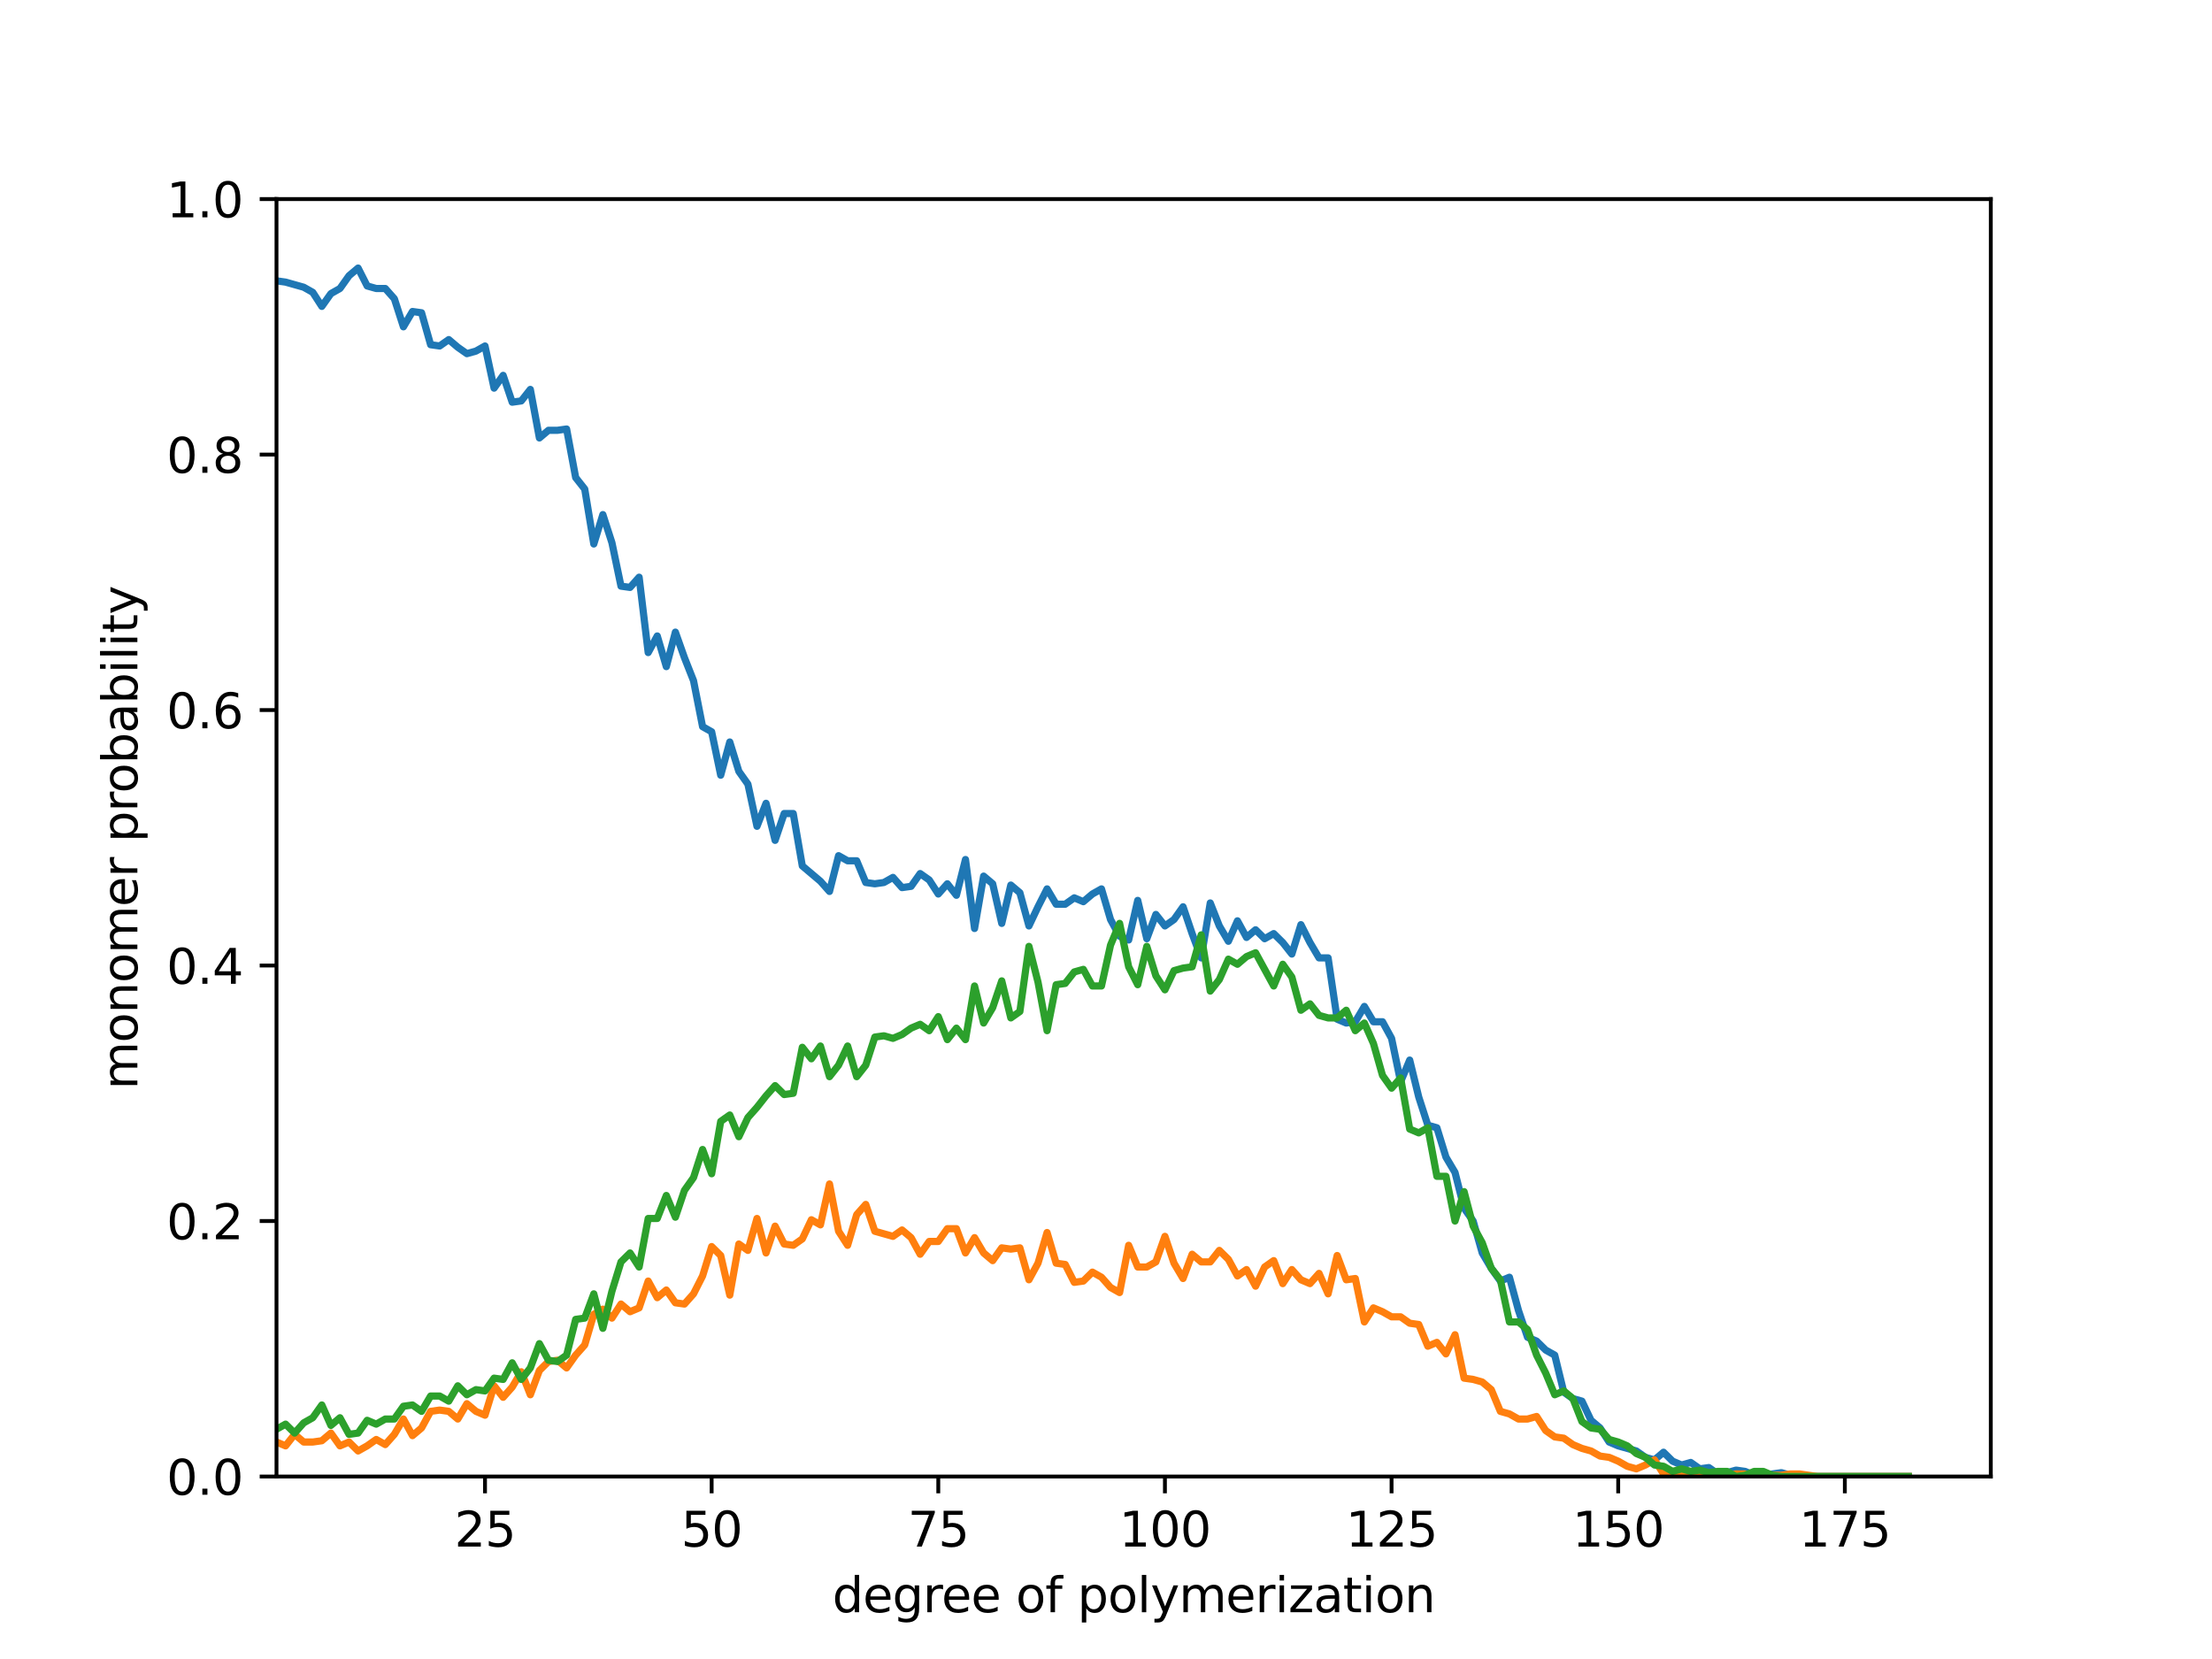 <?xml version="1.0" encoding="utf-8" standalone="no"?>
<!DOCTYPE svg PUBLIC "-//W3C//DTD SVG 1.1//EN"
  "http://www.w3.org/Graphics/SVG/1.1/DTD/svg11.dtd">
<svg xmlns:xlink="http://www.w3.org/1999/xlink" width="460.8pt" height="345.6pt" viewBox="0 0 460.8 345.6" xmlns="http://www.w3.org/2000/svg" version="1.1">
 <defs>
  <style type="text/css">*{stroke-linejoin: round; stroke-linecap: butt}</style>
 </defs>
 <g id="figure_1">
  <g id="patch_1">
   <path d="M 0 345.6 
L 460.8 345.6 
L 460.8 0 
L 0 0 
z
" style="fill: #ffffff"/>
  </g>
  <g id="axes_1">
   <g id="patch_2">
    <path d="M 57.6 307.584 
L 414.72 307.584 
L 414.72 41.472 
L 57.6 41.472 
z
" style="fill: #ffffff"/>
   </g>
   <g id="matplotlib.axis_1">
    <g id="xtick_1">
     <g id="line2d_1">
      <defs>
       <path id="m746735040d" d="M 0 0 
L 0 3.5 
" style="stroke: #000000; stroke-width: 0.8"/>
      </defs>
      <g>
       <use xlink:href="#m746735040d" x="101.036" y="307.584" style="stroke: #000000; stroke-width: 0.8"/>
      </g>
     </g>
     <g id="text_1">
      <!-- 25 -->
      <g transform="translate(94.674 322.182) scale(0.1 -0.1)">
       <defs>
        <path id="DejaVuSans-32" d="M 1228 531 
L 3431 531 
L 3431 0 
L 469 0 
L 469 531 
Q 828 903 1448 1529 
Q 2069 2156 2228 2338 
Q 2531 2678 2651 2914 
Q 2772 3150 2772 3378 
Q 2772 3750 2511 3984 
Q 2250 4219 1831 4219 
Q 1534 4219 1204 4116 
Q 875 4013 500 3803 
L 500 4441 
Q 881 4594 1212 4672 
Q 1544 4750 1819 4750 
Q 2544 4750 2975 4387 
Q 3406 4025 3406 3419 
Q 3406 3131 3298 2873 
Q 3191 2616 2906 2266 
Q 2828 2175 2409 1742 
Q 1991 1309 1228 531 
z
" transform="scale(0.016)"/>
        <path id="DejaVuSans-35" d="M 691 4666 
L 3169 4666 
L 3169 4134 
L 1269 4134 
L 1269 2991 
Q 1406 3038 1543 3061 
Q 1681 3084 1819 3084 
Q 2600 3084 3056 2656 
Q 3513 2228 3513 1497 
Q 3513 744 3044 326 
Q 2575 -91 1722 -91 
Q 1428 -91 1123 -41 
Q 819 9 494 109 
L 494 744 
Q 775 591 1075 516 
Q 1375 441 1709 441 
Q 2250 441 2565 725 
Q 2881 1009 2881 1497 
Q 2881 1984 2565 2268 
Q 2250 2553 1709 2553 
Q 1456 2553 1204 2497 
Q 953 2441 691 2322 
L 691 4666 
z
" transform="scale(0.016)"/>
       </defs>
       <use xlink:href="#DejaVuSans-32"/>
       <use xlink:href="#DejaVuSans-35" x="63.623"/>
      </g>
     </g>
    </g>
    <g id="xtick_2">
     <g id="line2d_2">
      <g>
       <use xlink:href="#m746735040d" x="148.249" y="307.584" style="stroke: #000000; stroke-width: 0.8"/>
      </g>
     </g>
     <g id="text_2">
      <!-- 50 -->
      <g transform="translate(141.887 322.182) scale(0.1 -0.1)">
       <defs>
        <path id="DejaVuSans-30" d="M 2034 4250 
Q 1547 4250 1301 3770 
Q 1056 3291 1056 2328 
Q 1056 1369 1301 889 
Q 1547 409 2034 409 
Q 2525 409 2770 889 
Q 3016 1369 3016 2328 
Q 3016 3291 2770 3770 
Q 2525 4250 2034 4250 
z
M 2034 4750 
Q 2819 4750 3233 4129 
Q 3647 3509 3647 2328 
Q 3647 1150 3233 529 
Q 2819 -91 2034 -91 
Q 1250 -91 836 529 
Q 422 1150 422 2328 
Q 422 3509 836 4129 
Q 1250 4750 2034 4750 
z
" transform="scale(0.016)"/>
       </defs>
       <use xlink:href="#DejaVuSans-35"/>
       <use xlink:href="#DejaVuSans-30" x="63.623"/>
      </g>
     </g>
    </g>
    <g id="xtick_3">
     <g id="line2d_3">
      <g>
       <use xlink:href="#m746735040d" x="195.462" y="307.584" style="stroke: #000000; stroke-width: 0.8"/>
      </g>
     </g>
     <g id="text_3">
      <!-- 75 -->
      <g transform="translate(189.1 322.182) scale(0.1 -0.1)">
       <defs>
        <path id="DejaVuSans-37" d="M 525 4666 
L 3525 4666 
L 3525 4397 
L 1831 0 
L 1172 0 
L 2766 4134 
L 525 4134 
L 525 4666 
z
" transform="scale(0.016)"/>
       </defs>
       <use xlink:href="#DejaVuSans-37"/>
       <use xlink:href="#DejaVuSans-35" x="63.623"/>
      </g>
     </g>
    </g>
    <g id="xtick_4">
     <g id="line2d_4">
      <g>
       <use xlink:href="#m746735040d" x="242.675" y="307.584" style="stroke: #000000; stroke-width: 0.8"/>
      </g>
     </g>
     <g id="text_4">
      <!-- 100 -->
      <g transform="translate(233.132 322.182) scale(0.1 -0.1)">
       <defs>
        <path id="DejaVuSans-31" d="M 794 531 
L 1825 531 
L 1825 4091 
L 703 3866 
L 703 4441 
L 1819 4666 
L 2450 4666 
L 2450 531 
L 3481 531 
L 3481 0 
L 794 0 
L 794 531 
z
" transform="scale(0.016)"/>
       </defs>
       <use xlink:href="#DejaVuSans-31"/>
       <use xlink:href="#DejaVuSans-30" x="63.623"/>
       <use xlink:href="#DejaVuSans-30" x="127.246"/>
      </g>
     </g>
    </g>
    <g id="xtick_5">
     <g id="line2d_5">
      <g>
       <use xlink:href="#m746735040d" x="289.889" y="307.584" style="stroke: #000000; stroke-width: 0.8"/>
      </g>
     </g>
     <g id="text_5">
      <!-- 125 -->
      <g transform="translate(280.345 322.182) scale(0.1 -0.1)">
       <use xlink:href="#DejaVuSans-31"/>
       <use xlink:href="#DejaVuSans-32" x="63.623"/>
       <use xlink:href="#DejaVuSans-35" x="127.246"/>
      </g>
     </g>
    </g>
    <g id="xtick_6">
     <g id="line2d_6">
      <g>
       <use xlink:href="#m746735040d" x="337.102" y="307.584" style="stroke: #000000; stroke-width: 0.8"/>
      </g>
     </g>
     <g id="text_6">
      <!-- 150 -->
      <g transform="translate(327.558 322.182) scale(0.1 -0.1)">
       <use xlink:href="#DejaVuSans-31"/>
       <use xlink:href="#DejaVuSans-35" x="63.623"/>
       <use xlink:href="#DejaVuSans-30" x="127.246"/>
      </g>
     </g>
    </g>
    <g id="xtick_7">
     <g id="line2d_7">
      <g>
       <use xlink:href="#m746735040d" x="384.315" y="307.584" style="stroke: #000000; stroke-width: 0.8"/>
      </g>
     </g>
     <g id="text_7">
      <!-- 175 -->
      <g transform="translate(374.771 322.182) scale(0.1 -0.1)">
       <use xlink:href="#DejaVuSans-31"/>
       <use xlink:href="#DejaVuSans-37" x="63.623"/>
       <use xlink:href="#DejaVuSans-35" x="127.246"/>
      </g>
     </g>
    </g>
    <g id="text_8">
     <!-- degree of polymerization -->
     <g transform="translate(173.402 335.861) scale(0.1 -0.1)">
      <defs>
       <path id="DejaVuSans-64" d="M 2906 2969 
L 2906 4863 
L 3481 4863 
L 3481 0 
L 2906 0 
L 2906 525 
Q 2725 213 2448 61 
Q 2172 -91 1784 -91 
Q 1150 -91 751 415 
Q 353 922 353 1747 
Q 353 2572 751 3078 
Q 1150 3584 1784 3584 
Q 2172 3584 2448 3432 
Q 2725 3281 2906 2969 
z
M 947 1747 
Q 947 1113 1208 752 
Q 1469 391 1925 391 
Q 2381 391 2643 752 
Q 2906 1113 2906 1747 
Q 2906 2381 2643 2742 
Q 2381 3103 1925 3103 
Q 1469 3103 1208 2742 
Q 947 2381 947 1747 
z
" transform="scale(0.016)"/>
       <path id="DejaVuSans-65" d="M 3597 1894 
L 3597 1613 
L 953 1613 
Q 991 1019 1311 708 
Q 1631 397 2203 397 
Q 2534 397 2845 478 
Q 3156 559 3463 722 
L 3463 178 
Q 3153 47 2828 -22 
Q 2503 -91 2169 -91 
Q 1331 -91 842 396 
Q 353 884 353 1716 
Q 353 2575 817 3079 
Q 1281 3584 2069 3584 
Q 2775 3584 3186 3129 
Q 3597 2675 3597 1894 
z
M 3022 2063 
Q 3016 2534 2758 2815 
Q 2500 3097 2075 3097 
Q 1594 3097 1305 2825 
Q 1016 2553 972 2059 
L 3022 2063 
z
" transform="scale(0.016)"/>
       <path id="DejaVuSans-67" d="M 2906 1791 
Q 2906 2416 2648 2759 
Q 2391 3103 1925 3103 
Q 1463 3103 1205 2759 
Q 947 2416 947 1791 
Q 947 1169 1205 825 
Q 1463 481 1925 481 
Q 2391 481 2648 825 
Q 2906 1169 2906 1791 
z
M 3481 434 
Q 3481 -459 3084 -895 
Q 2688 -1331 1869 -1331 
Q 1566 -1331 1297 -1286 
Q 1028 -1241 775 -1147 
L 775 -588 
Q 1028 -725 1275 -790 
Q 1522 -856 1778 -856 
Q 2344 -856 2625 -561 
Q 2906 -266 2906 331 
L 2906 616 
Q 2728 306 2450 153 
Q 2172 0 1784 0 
Q 1141 0 747 490 
Q 353 981 353 1791 
Q 353 2603 747 3093 
Q 1141 3584 1784 3584 
Q 2172 3584 2450 3431 
Q 2728 3278 2906 2969 
L 2906 3500 
L 3481 3500 
L 3481 434 
z
" transform="scale(0.016)"/>
       <path id="DejaVuSans-72" d="M 2631 2963 
Q 2534 3019 2420 3045 
Q 2306 3072 2169 3072 
Q 1681 3072 1420 2755 
Q 1159 2438 1159 1844 
L 1159 0 
L 581 0 
L 581 3500 
L 1159 3500 
L 1159 2956 
Q 1341 3275 1631 3429 
Q 1922 3584 2338 3584 
Q 2397 3584 2469 3576 
Q 2541 3569 2628 3553 
L 2631 2963 
z
" transform="scale(0.016)"/>
       <path id="DejaVuSans-20" transform="scale(0.016)"/>
       <path id="DejaVuSans-6f" d="M 1959 3097 
Q 1497 3097 1228 2736 
Q 959 2375 959 1747 
Q 959 1119 1226 758 
Q 1494 397 1959 397 
Q 2419 397 2687 759 
Q 2956 1122 2956 1747 
Q 2956 2369 2687 2733 
Q 2419 3097 1959 3097 
z
M 1959 3584 
Q 2709 3584 3137 3096 
Q 3566 2609 3566 1747 
Q 3566 888 3137 398 
Q 2709 -91 1959 -91 
Q 1206 -91 779 398 
Q 353 888 353 1747 
Q 353 2609 779 3096 
Q 1206 3584 1959 3584 
z
" transform="scale(0.016)"/>
       <path id="DejaVuSans-66" d="M 2375 4863 
L 2375 4384 
L 1825 4384 
Q 1516 4384 1395 4259 
Q 1275 4134 1275 3809 
L 1275 3500 
L 2222 3500 
L 2222 3053 
L 1275 3053 
L 1275 0 
L 697 0 
L 697 3053 
L 147 3053 
L 147 3500 
L 697 3500 
L 697 3744 
Q 697 4328 969 4595 
Q 1241 4863 1831 4863 
L 2375 4863 
z
" transform="scale(0.016)"/>
       <path id="DejaVuSans-70" d="M 1159 525 
L 1159 -1331 
L 581 -1331 
L 581 3500 
L 1159 3500 
L 1159 2969 
Q 1341 3281 1617 3432 
Q 1894 3584 2278 3584 
Q 2916 3584 3314 3078 
Q 3713 2572 3713 1747 
Q 3713 922 3314 415 
Q 2916 -91 2278 -91 
Q 1894 -91 1617 61 
Q 1341 213 1159 525 
z
M 3116 1747 
Q 3116 2381 2855 2742 
Q 2594 3103 2138 3103 
Q 1681 3103 1420 2742 
Q 1159 2381 1159 1747 
Q 1159 1113 1420 752 
Q 1681 391 2138 391 
Q 2594 391 2855 752 
Q 3116 1113 3116 1747 
z
" transform="scale(0.016)"/>
       <path id="DejaVuSans-6c" d="M 603 4863 
L 1178 4863 
L 1178 0 
L 603 0 
L 603 4863 
z
" transform="scale(0.016)"/>
       <path id="DejaVuSans-79" d="M 2059 -325 
Q 1816 -950 1584 -1140 
Q 1353 -1331 966 -1331 
L 506 -1331 
L 506 -850 
L 844 -850 
Q 1081 -850 1212 -737 
Q 1344 -625 1503 -206 
L 1606 56 
L 191 3500 
L 800 3500 
L 1894 763 
L 2988 3500 
L 3597 3500 
L 2059 -325 
z
" transform="scale(0.016)"/>
       <path id="DejaVuSans-6d" d="M 3328 2828 
Q 3544 3216 3844 3400 
Q 4144 3584 4550 3584 
Q 5097 3584 5394 3201 
Q 5691 2819 5691 2113 
L 5691 0 
L 5113 0 
L 5113 2094 
Q 5113 2597 4934 2840 
Q 4756 3084 4391 3084 
Q 3944 3084 3684 2787 
Q 3425 2491 3425 1978 
L 3425 0 
L 2847 0 
L 2847 2094 
Q 2847 2600 2669 2842 
Q 2491 3084 2119 3084 
Q 1678 3084 1418 2786 
Q 1159 2488 1159 1978 
L 1159 0 
L 581 0 
L 581 3500 
L 1159 3500 
L 1159 2956 
Q 1356 3278 1631 3431 
Q 1906 3584 2284 3584 
Q 2666 3584 2933 3390 
Q 3200 3197 3328 2828 
z
" transform="scale(0.016)"/>
       <path id="DejaVuSans-69" d="M 603 3500 
L 1178 3500 
L 1178 0 
L 603 0 
L 603 3500 
z
M 603 4863 
L 1178 4863 
L 1178 4134 
L 603 4134 
L 603 4863 
z
" transform="scale(0.016)"/>
       <path id="DejaVuSans-7a" d="M 353 3500 
L 3084 3500 
L 3084 2975 
L 922 459 
L 3084 459 
L 3084 0 
L 275 0 
L 275 525 
L 2438 3041 
L 353 3041 
L 353 3500 
z
" transform="scale(0.016)"/>
       <path id="DejaVuSans-61" d="M 2194 1759 
Q 1497 1759 1228 1600 
Q 959 1441 959 1056 
Q 959 750 1161 570 
Q 1363 391 1709 391 
Q 2188 391 2477 730 
Q 2766 1069 2766 1631 
L 2766 1759 
L 2194 1759 
z
M 3341 1997 
L 3341 0 
L 2766 0 
L 2766 531 
Q 2569 213 2275 61 
Q 1981 -91 1556 -91 
Q 1019 -91 701 211 
Q 384 513 384 1019 
Q 384 1609 779 1909 
Q 1175 2209 1959 2209 
L 2766 2209 
L 2766 2266 
Q 2766 2663 2505 2880 
Q 2244 3097 1772 3097 
Q 1472 3097 1187 3025 
Q 903 2953 641 2809 
L 641 3341 
Q 956 3463 1253 3523 
Q 1550 3584 1831 3584 
Q 2591 3584 2966 3190 
Q 3341 2797 3341 1997 
z
" transform="scale(0.016)"/>
       <path id="DejaVuSans-74" d="M 1172 4494 
L 1172 3500 
L 2356 3500 
L 2356 3053 
L 1172 3053 
L 1172 1153 
Q 1172 725 1289 603 
Q 1406 481 1766 481 
L 2356 481 
L 2356 0 
L 1766 0 
Q 1100 0 847 248 
Q 594 497 594 1153 
L 594 3053 
L 172 3053 
L 172 3500 
L 594 3500 
L 594 4494 
L 1172 4494 
z
" transform="scale(0.016)"/>
       <path id="DejaVuSans-6e" d="M 3513 2113 
L 3513 0 
L 2938 0 
L 2938 2094 
Q 2938 2591 2744 2837 
Q 2550 3084 2163 3084 
Q 1697 3084 1428 2787 
Q 1159 2491 1159 1978 
L 1159 0 
L 581 0 
L 581 3500 
L 1159 3500 
L 1159 2956 
Q 1366 3272 1645 3428 
Q 1925 3584 2291 3584 
Q 2894 3584 3203 3211 
Q 3513 2838 3513 2113 
z
" transform="scale(0.016)"/>
      </defs>
      <use xlink:href="#DejaVuSans-64"/>
      <use xlink:href="#DejaVuSans-65" x="63.477"/>
      <use xlink:href="#DejaVuSans-67" x="125"/>
      <use xlink:href="#DejaVuSans-72" x="188.477"/>
      <use xlink:href="#DejaVuSans-65" x="227.34"/>
      <use xlink:href="#DejaVuSans-65" x="288.863"/>
      <use xlink:href="#DejaVuSans-20" x="350.387"/>
      <use xlink:href="#DejaVuSans-6f" x="382.174"/>
      <use xlink:href="#DejaVuSans-66" x="443.355"/>
      <use xlink:href="#DejaVuSans-20" x="478.561"/>
      <use xlink:href="#DejaVuSans-70" x="510.348"/>
      <use xlink:href="#DejaVuSans-6f" x="573.824"/>
      <use xlink:href="#DejaVuSans-6c" x="635.006"/>
      <use xlink:href="#DejaVuSans-79" x="662.789"/>
      <use xlink:href="#DejaVuSans-6d" x="721.969"/>
      <use xlink:href="#DejaVuSans-65" x="819.381"/>
      <use xlink:href="#DejaVuSans-72" x="880.904"/>
      <use xlink:href="#DejaVuSans-69" x="922.018"/>
      <use xlink:href="#DejaVuSans-7a" x="949.801"/>
      <use xlink:href="#DejaVuSans-61" x="1002.291"/>
      <use xlink:href="#DejaVuSans-74" x="1063.57"/>
      <use xlink:href="#DejaVuSans-69" x="1102.779"/>
      <use xlink:href="#DejaVuSans-6f" x="1130.562"/>
      <use xlink:href="#DejaVuSans-6e" x="1191.744"/>
     </g>
    </g>
   </g>
   <g id="matplotlib.axis_2">
    <g id="ytick_1">
     <g id="line2d_8">
      <defs>
       <path id="m577ae195c6" d="M 0 0 
L -3.5 0 
" style="stroke: #000000; stroke-width: 0.8"/>
      </defs>
      <g>
       <use xlink:href="#m577ae195c6" x="57.6" y="307.584" style="stroke: #000000; stroke-width: 0.8"/>
      </g>
     </g>
     <g id="text_9">
      <!-- 0.0 -->
      <g transform="translate(34.697 311.383) scale(0.1 -0.1)">
       <defs>
        <path id="DejaVuSans-2e" d="M 684 794 
L 1344 794 
L 1344 0 
L 684 0 
L 684 794 
z
" transform="scale(0.016)"/>
       </defs>
       <use xlink:href="#DejaVuSans-30"/>
       <use xlink:href="#DejaVuSans-2e" x="63.623"/>
       <use xlink:href="#DejaVuSans-30" x="95.41"/>
      </g>
     </g>
    </g>
    <g id="ytick_2">
     <g id="line2d_9">
      <g>
       <use xlink:href="#m577ae195c6" x="57.6" y="254.362" style="stroke: #000000; stroke-width: 0.8"/>
      </g>
     </g>
     <g id="text_10">
      <!-- 0.2 -->
      <g transform="translate(34.697 258.161) scale(0.1 -0.1)">
       <use xlink:href="#DejaVuSans-30"/>
       <use xlink:href="#DejaVuSans-2e" x="63.623"/>
       <use xlink:href="#DejaVuSans-32" x="95.41"/>
      </g>
     </g>
    </g>
    <g id="ytick_3">
     <g id="line2d_10">
      <g>
       <use xlink:href="#m577ae195c6" x="57.6" y="201.139" style="stroke: #000000; stroke-width: 0.8"/>
      </g>
     </g>
     <g id="text_11">
      <!-- 0.4 -->
      <g transform="translate(34.697 204.938) scale(0.1 -0.1)">
       <defs>
        <path id="DejaVuSans-34" d="M 2419 4116 
L 825 1625 
L 2419 1625 
L 2419 4116 
z
M 2253 4666 
L 3047 4666 
L 3047 1625 
L 3713 1625 
L 3713 1100 
L 3047 1100 
L 3047 0 
L 2419 0 
L 2419 1100 
L 313 1100 
L 313 1709 
L 2253 4666 
z
" transform="scale(0.016)"/>
       </defs>
       <use xlink:href="#DejaVuSans-30"/>
       <use xlink:href="#DejaVuSans-2e" x="63.623"/>
       <use xlink:href="#DejaVuSans-34" x="95.41"/>
      </g>
     </g>
    </g>
    <g id="ytick_4">
     <g id="line2d_11">
      <g>
       <use xlink:href="#m577ae195c6" x="57.6" y="147.917" style="stroke: #000000; stroke-width: 0.8"/>
      </g>
     </g>
     <g id="text_12">
      <!-- 0.6 -->
      <g transform="translate(34.697 151.716) scale(0.1 -0.1)">
       <defs>
        <path id="DejaVuSans-36" d="M 2113 2584 
Q 1688 2584 1439 2293 
Q 1191 2003 1191 1497 
Q 1191 994 1439 701 
Q 1688 409 2113 409 
Q 2538 409 2786 701 
Q 3034 994 3034 1497 
Q 3034 2003 2786 2293 
Q 2538 2584 2113 2584 
z
M 3366 4563 
L 3366 3988 
Q 3128 4100 2886 4159 
Q 2644 4219 2406 4219 
Q 1781 4219 1451 3797 
Q 1122 3375 1075 2522 
Q 1259 2794 1537 2939 
Q 1816 3084 2150 3084 
Q 2853 3084 3261 2657 
Q 3669 2231 3669 1497 
Q 3669 778 3244 343 
Q 2819 -91 2113 -91 
Q 1303 -91 875 529 
Q 447 1150 447 2328 
Q 447 3434 972 4092 
Q 1497 4750 2381 4750 
Q 2619 4750 2861 4703 
Q 3103 4656 3366 4563 
z
" transform="scale(0.016)"/>
       </defs>
       <use xlink:href="#DejaVuSans-30"/>
       <use xlink:href="#DejaVuSans-2e" x="63.623"/>
       <use xlink:href="#DejaVuSans-36" x="95.41"/>
      </g>
     </g>
    </g>
    <g id="ytick_5">
     <g id="line2d_12">
      <g>
       <use xlink:href="#m577ae195c6" x="57.6" y="94.694" style="stroke: #000000; stroke-width: 0.8"/>
      </g>
     </g>
     <g id="text_13">
      <!-- 0.8 -->
      <g transform="translate(34.697 98.494) scale(0.1 -0.1)">
       <defs>
        <path id="DejaVuSans-38" d="M 2034 2216 
Q 1584 2216 1326 1975 
Q 1069 1734 1069 1313 
Q 1069 891 1326 650 
Q 1584 409 2034 409 
Q 2484 409 2743 651 
Q 3003 894 3003 1313 
Q 3003 1734 2745 1975 
Q 2488 2216 2034 2216 
z
M 1403 2484 
Q 997 2584 770 2862 
Q 544 3141 544 3541 
Q 544 4100 942 4425 
Q 1341 4750 2034 4750 
Q 2731 4750 3128 4425 
Q 3525 4100 3525 3541 
Q 3525 3141 3298 2862 
Q 3072 2584 2669 2484 
Q 3125 2378 3379 2068 
Q 3634 1759 3634 1313 
Q 3634 634 3220 271 
Q 2806 -91 2034 -91 
Q 1263 -91 848 271 
Q 434 634 434 1313 
Q 434 1759 690 2068 
Q 947 2378 1403 2484 
z
M 1172 3481 
Q 1172 3119 1398 2916 
Q 1625 2713 2034 2713 
Q 2441 2713 2670 2916 
Q 2900 3119 2900 3481 
Q 2900 3844 2670 4047 
Q 2441 4250 2034 4250 
Q 1625 4250 1398 4047 
Q 1172 3844 1172 3481 
z
" transform="scale(0.016)"/>
       </defs>
       <use xlink:href="#DejaVuSans-30"/>
       <use xlink:href="#DejaVuSans-2e" x="63.623"/>
       <use xlink:href="#DejaVuSans-38" x="95.41"/>
      </g>
     </g>
    </g>
    <g id="ytick_6">
     <g id="line2d_13">
      <g>
       <use xlink:href="#m577ae195c6" x="57.6" y="41.472" style="stroke: #000000; stroke-width: 0.8"/>
      </g>
     </g>
     <g id="text_14">
      <!-- 1.0 -->
      <g transform="translate(34.697 45.271) scale(0.1 -0.1)">
       <use xlink:href="#DejaVuSans-31"/>
       <use xlink:href="#DejaVuSans-2e" x="63.623"/>
       <use xlink:href="#DejaVuSans-30" x="95.41"/>
      </g>
     </g>
    </g>
    <g id="text_15">
     <!-- monomer probability -->
     <g transform="translate(28.617 226.953) rotate(-90) scale(0.1 -0.1)">
      <defs>
       <path id="DejaVuSans-62" d="M 3116 1747 
Q 3116 2381 2855 2742 
Q 2594 3103 2138 3103 
Q 1681 3103 1420 2742 
Q 1159 2381 1159 1747 
Q 1159 1113 1420 752 
Q 1681 391 2138 391 
Q 2594 391 2855 752 
Q 3116 1113 3116 1747 
z
M 1159 2969 
Q 1341 3281 1617 3432 
Q 1894 3584 2278 3584 
Q 2916 3584 3314 3078 
Q 3713 2572 3713 1747 
Q 3713 922 3314 415 
Q 2916 -91 2278 -91 
Q 1894 -91 1617 61 
Q 1341 213 1159 525 
L 1159 0 
L 581 0 
L 581 4863 
L 1159 4863 
L 1159 2969 
z
" transform="scale(0.016)"/>
      </defs>
      <use xlink:href="#DejaVuSans-6d"/>
      <use xlink:href="#DejaVuSans-6f" x="97.412"/>
      <use xlink:href="#DejaVuSans-6e" x="158.594"/>
      <use xlink:href="#DejaVuSans-6f" x="221.973"/>
      <use xlink:href="#DejaVuSans-6d" x="283.154"/>
      <use xlink:href="#DejaVuSans-65" x="380.566"/>
      <use xlink:href="#DejaVuSans-72" x="442.09"/>
      <use xlink:href="#DejaVuSans-20" x="483.203"/>
      <use xlink:href="#DejaVuSans-70" x="514.99"/>
      <use xlink:href="#DejaVuSans-72" x="578.467"/>
      <use xlink:href="#DejaVuSans-6f" x="617.33"/>
      <use xlink:href="#DejaVuSans-62" x="678.512"/>
      <use xlink:href="#DejaVuSans-61" x="741.988"/>
      <use xlink:href="#DejaVuSans-62" x="803.268"/>
      <use xlink:href="#DejaVuSans-69" x="866.744"/>
      <use xlink:href="#DejaVuSans-6c" x="894.527"/>
      <use xlink:href="#DejaVuSans-69" x="922.311"/>
      <use xlink:href="#DejaVuSans-74" x="950.094"/>
      <use xlink:href="#DejaVuSans-79" x="989.303"/>
     </g>
    </g>
   </g>
   <g id="line2d_14">
    <path d="M 53.823 57.439 
L 55.711 56.906 
L 57.6 58.503 
L 59.489 58.769 
L 63.266 59.834 
L 65.154 60.898 
L 67.043 63.825 
L 68.931 61.164 
L 70.82 60.1 
L 72.708 57.439 
L 74.597 55.842 
L 76.485 59.568 
L 78.374 60.1 
L 80.262 60.1 
L 82.151 62.229 
L 84.039 68.083 
L 85.928 64.89 
L 87.816 65.156 
L 89.705 71.809 
L 91.593 72.075 
L 93.482 70.744 
L 95.37 72.341 
L 97.259 73.672 
L 99.148 73.139 
L 101.036 72.075 
L 102.925 80.857 
L 104.813 78.195 
L 106.702 83.784 
L 108.59 83.518 
L 110.479 81.123 
L 112.367 91.235 
L 114.256 89.638 
L 116.144 89.638 
L 118.033 89.372 
L 119.921 99.484 
L 121.81 101.879 
L 123.698 113.322 
L 125.587 107.202 
L 127.475 113.056 
L 129.364 122.104 
L 131.252 122.37 
L 133.141 120.241 
L 135.03 135.942 
L 136.918 132.482 
L 138.807 138.869 
L 140.695 131.684 
L 142.584 137.006 
L 144.472 141.796 
L 146.361 151.376 
L 148.249 152.441 
L 150.138 161.489 
L 152.026 154.57 
L 153.915 160.69 
L 155.803 163.351 
L 157.692 172.133 
L 159.58 167.343 
L 161.469 175.06 
L 163.357 169.472 
L 165.246 169.472 
L 167.134 180.382 
L 170.911 183.576 
L 172.8 185.705 
L 174.689 178.254 
L 176.577 179.318 
L 178.466 179.318 
L 180.354 183.842 
L 182.243 184.108 
L 184.131 183.842 
L 186.02 182.777 
L 187.908 184.906 
L 189.797 184.64 
L 191.685 181.979 
L 193.574 183.31 
L 195.462 186.237 
L 197.351 184.108 
L 199.239 186.503 
L 201.128 179.052 
L 203.016 193.422 
L 204.905 182.511 
L 206.793 184.108 
L 208.682 192.358 
L 210.57 184.374 
L 212.459 185.971 
L 214.348 192.89 
L 216.236 188.898 
L 218.125 185.172 
L 220.013 188.366 
L 221.902 188.366 
L 223.79 187.035 
L 225.679 187.834 
L 227.567 186.237 
L 229.456 185.172 
L 231.344 191.559 
L 233.233 195.019 
L 235.121 195.817 
L 237.01 187.567 
L 238.898 195.551 
L 240.787 190.495 
L 242.675 192.89 
L 244.564 191.559 
L 246.452 188.898 
L 248.341 194.486 
L 250.23 199.543 
L 252.118 188.1 
L 254.007 192.89 
L 255.895 196.083 
L 257.784 191.825 
L 259.672 195.285 
L 261.561 193.688 
L 263.449 195.551 
L 265.338 194.486 
L 267.226 196.349 
L 269.115 198.744 
L 271.003 192.624 
L 272.892 196.349 
L 274.78 199.543 
L 276.669 199.543 
L 278.557 212.316 
L 280.446 213.114 
L 282.334 212.848 
L 284.223 209.655 
L 286.111 212.848 
L 288 212.848 
L 289.889 216.308 
L 291.777 225.355 
L 293.666 220.831 
L 295.554 228.549 
L 297.443 234.403 
L 299.331 234.935 
L 301.22 241.056 
L 303.108 244.249 
L 304.997 251.7 
L 306.885 254.362 
L 308.774 261.014 
L 310.662 264.208 
L 312.551 266.869 
L 314.439 266.071 
L 316.328 272.989 
L 318.216 278.578 
L 320.105 279.376 
L 321.993 281.239 
L 323.882 282.303 
L 325.77 290.021 
L 327.659 291.351 
L 329.548 291.883 
L 331.436 295.875 
L 333.325 297.472 
L 335.213 300.399 
L 337.102 301.197 
L 340.879 302.262 
L 342.767 303.592 
L 344.656 304.125 
L 346.544 302.528 
L 348.433 304.391 
L 350.321 305.189 
L 352.21 304.657 
L 354.098 305.987 
L 355.987 305.721 
L 357.875 307.052 
L 359.764 306.786 
L 361.652 306.253 
L 363.541 306.52 
L 365.43 307.318 
L 367.318 307.584 
L 369.207 307.052 
L 371.095 306.786 
L 372.984 307.318 
L 374.872 307.584 
L 397.534 307.584 
L 397.534 307.584 
" clip-path="url(#p1039f80b6b)" style="fill: none; stroke: #1f77b4; stroke-width: 1.5; stroke-linecap: square"/>
   </g>
   <g id="line2d_15">
    <path d="M 53.823 300.931 
L 55.711 301.73 
L 57.6 300.399 
L 59.489 301.197 
L 61.377 298.802 
L 63.266 300.399 
L 65.154 300.399 
L 67.043 300.133 
L 68.931 298.536 
L 70.82 301.197 
L 72.708 300.399 
L 74.597 302.262 
L 76.485 301.197 
L 78.374 299.867 
L 80.262 300.931 
L 82.151 298.802 
L 84.039 295.609 
L 85.928 299.068 
L 87.816 297.472 
L 89.705 294.012 
L 91.593 293.746 
L 93.482 294.012 
L 95.37 295.609 
L 97.259 292.416 
L 99.148 294.012 
L 101.036 294.811 
L 102.925 288.69 
L 104.813 291.085 
L 106.702 288.956 
L 108.59 285.763 
L 110.479 290.553 
L 112.367 285.497 
L 114.256 283.634 
L 116.144 283.368 
L 118.033 284.964 
L 119.921 282.303 
L 121.81 280.174 
L 123.698 273.788 
L 125.587 272.723 
L 127.475 274.586 
L 129.364 271.659 
L 131.252 273.256 
L 133.141 272.457 
L 135.03 266.869 
L 136.918 270.328 
L 138.807 268.732 
L 140.695 271.393 
L 142.584 271.659 
L 144.472 269.53 
L 146.361 265.804 
L 148.249 259.684 
L 150.138 261.547 
L 152.026 269.796 
L 153.915 259.152 
L 155.803 260.482 
L 157.692 253.829 
L 159.58 261.014 
L 161.469 255.426 
L 163.357 259.152 
L 165.246 259.418 
L 167.134 258.087 
L 169.023 254.095 
L 170.911 255.16 
L 172.8 246.644 
L 174.689 256.49 
L 176.577 259.418 
L 178.466 253.031 
L 180.354 250.902 
L 182.243 256.49 
L 186.02 257.555 
L 187.908 256.224 
L 189.797 257.821 
L 191.685 261.281 
L 193.574 258.619 
L 195.462 258.619 
L 197.351 255.958 
L 199.239 255.958 
L 201.128 261.014 
L 203.016 257.821 
L 204.905 261.014 
L 206.793 262.611 
L 208.682 259.95 
L 210.57 260.216 
L 212.459 259.95 
L 214.348 266.603 
L 216.236 263.143 
L 218.125 256.757 
L 220.013 263.143 
L 221.902 263.409 
L 223.79 267.135 
L 225.679 266.869 
L 227.567 265.006 
L 229.456 266.071 
L 231.344 268.199 
L 233.233 269.264 
L 235.121 259.418 
L 237.01 263.942 
L 238.898 263.942 
L 240.787 262.877 
L 242.675 257.555 
L 244.564 263.143 
L 246.452 266.337 
L 248.341 261.281 
L 250.23 262.877 
L 252.118 262.877 
L 254.007 260.482 
L 255.895 262.345 
L 257.784 265.804 
L 259.672 264.474 
L 261.561 267.933 
L 263.449 263.942 
L 265.338 262.611 
L 267.226 267.401 
L 269.115 264.474 
L 271.003 266.603 
L 272.892 267.401 
L 274.78 265.272 
L 276.669 269.53 
L 278.557 261.547 
L 280.446 266.603 
L 282.334 266.337 
L 284.223 275.384 
L 286.111 272.457 
L 288 273.256 
L 289.889 274.32 
L 291.777 274.32 
L 293.666 275.651 
L 295.554 275.917 
L 297.443 280.441 
L 299.331 279.642 
L 301.22 282.037 
L 303.108 278.046 
L 304.997 287.093 
L 306.885 287.359 
L 308.774 287.892 
L 310.662 289.488 
L 312.551 294.012 
L 314.439 294.545 
L 316.328 295.609 
L 318.216 295.609 
L 320.105 295.077 
L 321.993 298.004 
L 323.882 299.335 
L 325.77 299.601 
L 327.659 300.931 
L 329.548 301.73 
L 331.436 302.262 
L 333.325 303.326 
L 335.213 303.592 
L 337.102 304.391 
L 338.99 305.455 
L 340.879 305.987 
L 342.767 305.189 
L 344.656 304.125 
L 346.544 307.052 
L 348.433 306.52 
L 350.321 306.52 
L 352.21 307.318 
L 354.098 306.786 
L 355.987 307.318 
L 357.875 306.786 
L 359.764 307.318 
L 361.652 307.052 
L 363.541 307.052 
L 365.43 307.318 
L 371.095 307.318 
L 372.984 307.052 
L 374.872 307.052 
L 378.649 307.584 
L 397.534 307.584 
L 397.534 307.584 
" clip-path="url(#p1039f80b6b)" style="fill: none; stroke: #ff7f0e; stroke-width: 1.5; stroke-linecap: square"/>
   </g>
   <g id="line2d_16">
    <path d="M 53.823 298.27 
L 57.6 297.738 
L 59.489 296.673 
L 61.377 298.536 
L 63.266 296.407 
L 65.154 295.343 
L 67.043 292.682 
L 68.931 296.94 
L 70.82 295.343 
L 72.708 298.802 
L 74.597 298.536 
L 76.485 295.875 
L 78.374 296.673 
L 80.262 295.609 
L 82.151 295.609 
L 84.039 292.948 
L 85.928 292.682 
L 87.816 294.012 
L 89.705 290.819 
L 91.593 290.819 
L 93.482 291.883 
L 95.37 288.69 
L 97.259 290.553 
L 99.148 289.488 
L 101.036 289.754 
L 102.925 287.093 
L 104.813 287.359 
L 106.702 283.9 
L 108.59 287.359 
L 110.479 284.964 
L 112.367 279.908 
L 114.256 283.368 
L 116.144 283.634 
L 118.033 282.303 
L 119.921 274.852 
L 121.81 274.586 
L 123.698 269.53 
L 125.587 276.715 
L 127.475 268.998 
L 129.364 262.877 
L 131.252 261.014 
L 133.141 263.942 
L 135.03 253.829 
L 136.918 253.829 
L 138.807 249.039 
L 140.695 253.563 
L 142.584 247.975 
L 144.472 245.314 
L 146.361 239.459 
L 148.249 244.515 
L 150.138 233.605 
L 152.026 232.274 
L 153.915 236.798 
L 155.803 232.807 
L 157.692 230.678 
L 159.58 228.283 
L 161.469 226.154 
L 163.357 228.017 
L 165.246 227.75 
L 167.134 218.17 
L 169.023 220.565 
L 170.911 217.904 
L 172.8 224.291 
L 174.689 221.896 
L 176.577 217.904 
L 178.466 224.291 
L 180.354 221.896 
L 182.243 216.041 
L 184.131 215.775 
L 186.02 216.308 
L 187.908 215.509 
L 189.797 214.179 
L 191.685 213.38 
L 193.574 214.711 
L 195.462 211.784 
L 197.351 216.574 
L 199.239 214.179 
L 201.128 216.574 
L 203.016 205.397 
L 204.905 213.114 
L 206.793 209.921 
L 208.682 204.333 
L 210.57 212.05 
L 212.459 210.719 
L 214.348 197.148 
L 216.236 204.599 
L 218.125 214.711 
L 220.013 205.131 
L 221.902 204.865 
L 223.79 202.47 
L 225.679 201.938 
L 227.567 205.397 
L 229.456 205.397 
L 231.344 196.881 
L 233.233 192.358 
L 235.121 201.405 
L 237.01 205.131 
L 238.898 197.148 
L 240.787 203.268 
L 242.675 206.195 
L 244.564 202.204 
L 246.452 201.671 
L 248.341 201.405 
L 250.23 194.753 
L 252.118 206.461 
L 254.007 204.066 
L 255.895 199.809 
L 257.784 200.873 
L 259.672 199.276 
L 261.561 198.478 
L 265.338 205.397 
L 267.226 200.873 
L 269.115 203.534 
L 271.003 210.453 
L 272.892 209.123 
L 274.78 211.518 
L 276.669 212.05 
L 278.557 212.05 
L 280.446 210.453 
L 282.334 214.711 
L 284.223 213.114 
L 286.111 217.372 
L 288 224.025 
L 289.889 226.686 
L 291.777 224.557 
L 293.666 235.202 
L 295.554 236 
L 297.443 234.935 
L 299.331 245.048 
L 301.22 245.048 
L 303.108 254.362 
L 304.997 248.241 
L 306.885 255.426 
L 308.774 258.886 
L 310.662 264.208 
L 312.551 266.603 
L 314.439 275.384 
L 316.328 275.384 
L 318.216 276.981 
L 320.105 282.303 
L 321.993 286.029 
L 323.882 290.553 
L 325.77 289.754 
L 327.659 291.351 
L 329.548 296.141 
L 331.436 297.472 
L 333.325 297.738 
L 335.213 299.867 
L 337.102 300.399 
L 338.99 301.197 
L 340.879 302.794 
L 342.767 303.592 
L 344.656 305.189 
L 346.544 305.455 
L 348.433 306.52 
L 350.321 305.987 
L 352.21 306.52 
L 354.098 306.253 
L 355.987 306.786 
L 357.875 306.52 
L 359.764 306.52 
L 361.652 307.584 
L 363.541 307.318 
L 365.43 306.52 
L 367.318 306.52 
L 369.207 307.318 
L 371.095 307.584 
L 397.534 307.584 
L 397.534 307.584 
" clip-path="url(#p1039f80b6b)" style="fill: none; stroke: #2ca02c; stroke-width: 1.5; stroke-linecap: square"/>
   </g>
   <g id="patch_3">
    <path d="M 57.6 307.584 
L 57.6 41.472 
" style="fill: none; stroke: #000000; stroke-width: 0.8; stroke-linejoin: miter; stroke-linecap: square"/>
   </g>
   <g id="patch_4">
    <path d="M 414.72 307.584 
L 414.72 41.472 
" style="fill: none; stroke: #000000; stroke-width: 0.8; stroke-linejoin: miter; stroke-linecap: square"/>
   </g>
   <g id="patch_5">
    <path d="M 57.6 307.584 
L 414.72 307.584 
" style="fill: none; stroke: #000000; stroke-width: 0.8; stroke-linejoin: miter; stroke-linecap: square"/>
   </g>
   <g id="patch_6">
    <path d="M 57.6 41.472 
L 414.72 41.472 
" style="fill: none; stroke: #000000; stroke-width: 0.8; stroke-linejoin: miter; stroke-linecap: square"/>
   </g>
  </g>
 </g>
 <defs>
  <clipPath id="p1039f80b6b">
   <rect x="57.6" y="41.472" width="357.12" height="266.112"/>
  </clipPath>
 </defs>
</svg>
